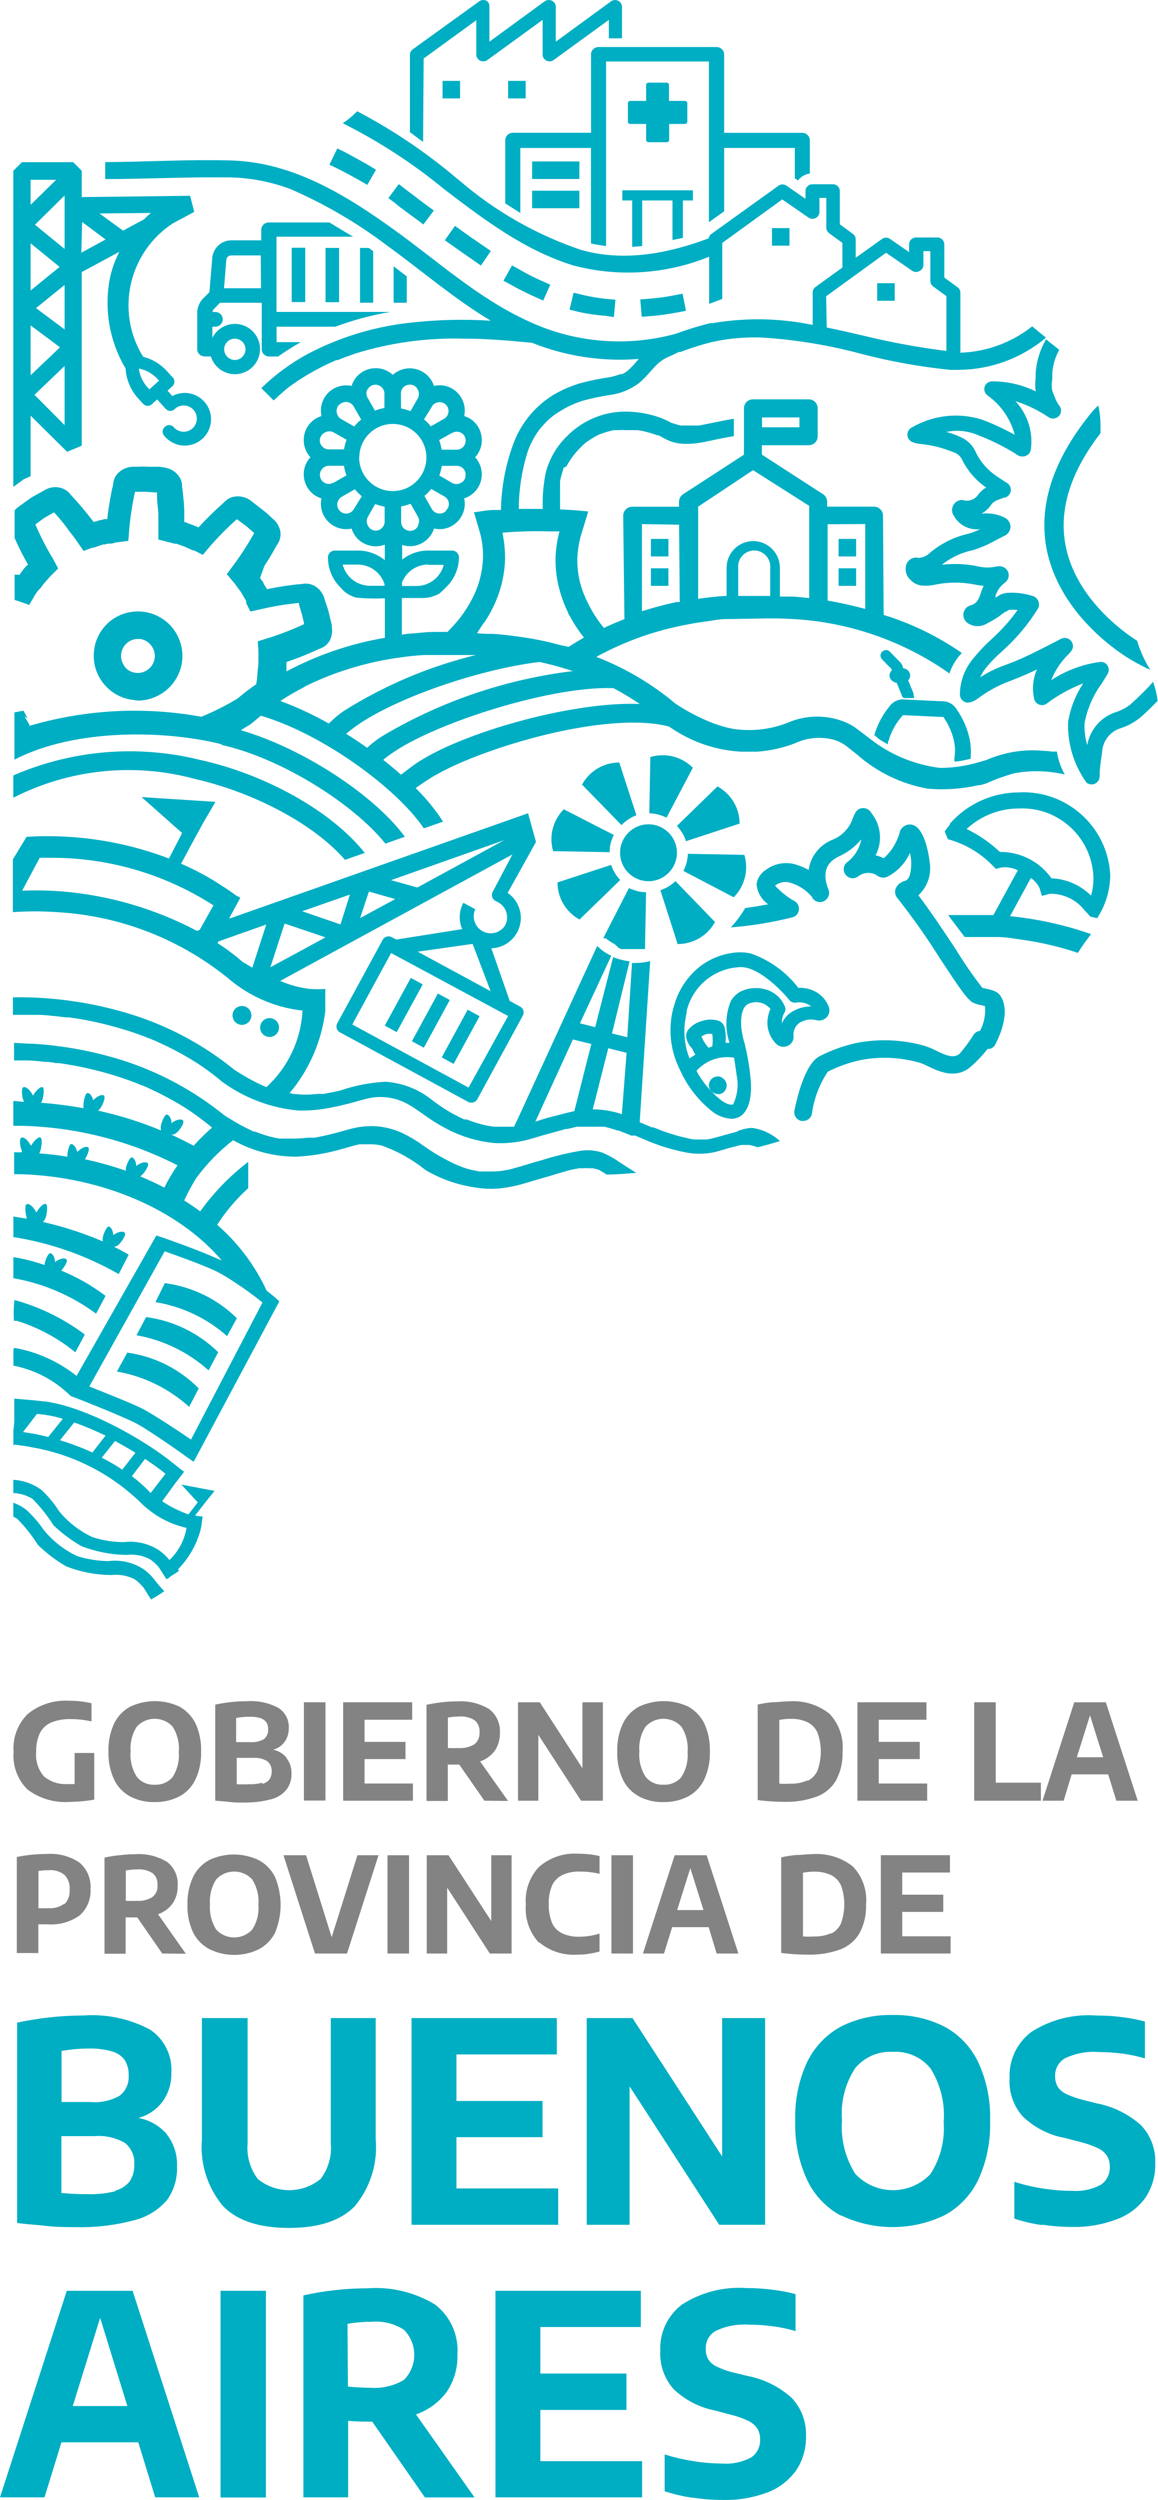 <?xml version="1.0" encoding="UTF-8"?>
<svg id="Capa_2" data-name="Capa 2" xmlns="http://www.w3.org/2000/svg" viewBox="0 0 143.39 309.38">
  <defs>
    <style>
      .cls-1 {
        fill: #00aec3;
      }

      .cls-2 {
        fill: #838383;
      }
    </style>
  </defs>
  <g id="Capa_1-2" data-name="Capa 1">
    <g>
      <g>
        <path class="cls-2" d="m11.67,216.92v5.79c-1,.17-2.02.27-3.03.28-1.87.14-3.73-.41-5.23-1.53-1.24-1.22-1.87-2.93-1.73-4.66-.13-1.75.51-3.47,1.76-4.7,1.45-1.17,3.29-1.75,5.15-1.63.92,0,1.84.1,2.74.31v2.25c-.82-.19-1.67-.29-2.51-.29-.84-.03-1.68.11-2.46.41-.61.26-1.12.73-1.42,1.32-.34.74-.49,1.55-.46,2.36-.1,1.09.25,2.17.96,3,.83.69,1.9,1.03,2.98.95h.82v-3.85h2.43Z"/>
        <path class="cls-2" d="m16.09,222.3c-.85-.47-1.54-1.19-1.96-2.07-.5-1.09-.74-2.28-.7-3.47-.04-1.2.2-2.39.7-3.47.43-.89,1.12-1.62,1.99-2.09,1.94-.91,4.18-.91,6.11,0,.86.48,1.55,1.21,1.99,2.09.49,1.09.72,2.28.68,3.47.04,1.19-.2,2.38-.7,3.46-.42.89-1.12,1.62-1.99,2.09-.94.48-1.99.72-3.05.7-1.06.03-2.11-.21-3.05-.7m5.28-2.43c.58-.91.84-1.99.75-3.06.1-1.1-.17-2.21-.77-3.15-1.13-1.22-3.04-1.3-4.26-.17-.06.06-.12.11-.17.17-.58.9-.85,1.98-.77,3.05-.1,1.11.17,2.22.77,3.16.54.67,1.36,1.03,2.22.98.85.05,1.68-.31,2.23-.96"/>
        <path class="cls-2" d="m35.49,217.59c.43.55.64,1.23.6,1.92.03.7-.19,1.38-.6,1.94-.49.6-1.16,1.02-1.91,1.21-1.14.3-2.31.43-3.49.41-.52,0-1.09,0-1.71-.08s-1.21-.1-1.73-.16v-11.88c.59-.13,1.22-.23,1.91-.31s1.35-.11,2.01-.11c1.37-.1,2.74.19,3.95.85.84.57,1.31,1.54,1.24,2.54,0,.58-.17,1.15-.51,1.63-.35.48-.86.83-1.43.98.63.12,1.21.46,1.63.95m-6.21-4.89v3h1.73c.6.05,1.19-.08,1.71-.37.36-.29.55-.73.52-1.19.02-.32-.06-.64-.23-.91-.19-.24-.45-.42-.75-.51-.44-.13-.9-.18-1.35-.16-.55,0-1.09.05-1.63.15m3.26,8.15c.34-.08.65-.27.86-.55.19-.28.29-.62.28-.96.04-.49-.17-.98-.55-1.29-.54-.32-1.17-.46-1.79-.41h-1.99v3.26c.5.03,1.01.03,1.52,0,.55.02,1.1-.04,1.63-.18"/>
        <rect class="cls-2" x="37.63" y="210.66" width="2.67" height="12.16"/>
        <polygon class="cls-2" points="45.14 220.71 51.13 220.71 51.13 222.84 42.49 222.84 42.49 210.66 51.04 210.66 51.04 212.82 45.14 212.82 45.14 215.56 50.21 215.56 50.21 217.69 45.14 217.69 45.14 220.71"/>
        <path class="cls-2" d="m59.98,222.84l-3.11-4.47h-1.42v4.5h-2.64v-11.9c.59-.13,1.21-.23,1.86-.31s1.3-.11,1.96-.11c1.38-.1,2.76.24,3.95.96.91.7,1.4,1.81,1.32,2.95.02.77-.19,1.54-.62,2.18-.46.62-1.1,1.09-1.83,1.34l3.46,4.89-2.92-.03Zm-4.53-6.52c.44.02.88.02,1.32,0,.69.05,1.38-.11,1.97-.46.45-.36.68-.93.64-1.5.04-.56-.18-1.1-.6-1.47-.56-.36-1.23-.52-1.89-.47-.48,0-.96.05-1.43.13v3.77Z"/>
        <polygon class="cls-2" points="72.12 210.66 74.65 210.66 74.65 222.84 71.95 222.84 66.66 214.69 66.66 222.84 64.14 222.84 64.14 210.66 66.84 210.66 72.12 218.82 72.12 210.66"/>
        <path class="cls-2" d="m79.12,222.3c-.87-.46-1.56-1.19-1.99-2.07-.5-1.09-.74-2.28-.7-3.47-.04-1.2.2-2.39.7-3.47.43-.89,1.12-1.62,1.99-2.09,1.94-.91,4.18-.91,6.11,0,.86.48,1.55,1.21,1.99,2.09.49,1.09.72,2.28.68,3.47.04,1.19-.2,2.38-.7,3.46-.42.89-1.12,1.62-1.99,2.09-.94.48-1.99.72-3.05.7-1.06.03-2.11-.21-3.05-.7m5.28-2.43c.58-.91.84-1.99.75-3.06.1-1.1-.17-2.21-.77-3.15-1.13-1.22-3.04-1.3-4.26-.17-.06.06-.12.11-.17.17-.59.9-.86,1.98-.77,3.05-.1,1.11.17,2.22.77,3.16.54.67,1.36,1.03,2.22.98.85.05,1.68-.31,2.23-.96"/>
        <path class="cls-2" d="m93.82,222.76v-11.82c.62-.14,1.24-.24,1.87-.29.68,0,1.35-.11,1.99-.11,1.81-.13,3.6.41,5.02,1.53,1.2,1.26,1.79,2.97,1.63,4.7.05,1.23-.22,2.45-.8,3.54-.54.93-1.39,1.65-2.4,2.02-1.29.47-2.67.69-4.04.65-1.09,0-2.18-.08-3.26-.21m6.16-2.38c.55-.27.99-.72,1.24-1.29.54-1.51.54-3.17,0-4.68-.26-.57-.7-1.03-1.26-1.3-.66-.3-1.38-.44-2.1-.41-.46,0-.92.05-1.37.13v7.89c.45.03.9.03,1.35,0,.73.03,1.46-.11,2.14-.41"/>
        <polygon class="cls-2" points="108.81 220.71 114.81 220.71 114.81 222.84 106.17 222.84 106.17 210.66 114.72 210.66 114.72 212.82 108.81 212.82 108.81 215.56 113.89 215.56 113.89 217.69 108.81 217.69 108.81 220.71"/>
        <polygon class="cls-2" points="120.63 222.84 120.63 210.66 123.3 210.66 123.3 220.61 128.89 220.61 128.89 222.84 120.63 222.84"/>
        <path class="cls-2" d="m138.23,222.84l-1.01-3.26h-4.52l-.99,3.26h-2.62l3.93-12.18h3.91l3.95,12.18h-2.64Zm-4.89-5.38h3.26l-1.63-5.18-1.63,5.18Z"/>
        <path class="cls-2" d="m2.09,229.8c1.21-.24,2.45-.37,3.68-.37,1.45-.11,2.89.27,4.09,1.08.94.81,1.44,2.02,1.35,3.26.08,1.23-.42,2.44-1.34,3.26-1.15.82-2.54,1.21-3.95,1.11h-1.17v3.55h-2.67v-11.88Zm5.89,5.85c.47-.48.7-1.14.64-1.81.06-.67-.17-1.34-.64-1.83-.56-.43-1.26-.64-1.96-.57-.42,0-.84.03-1.26.1v4.6c.4.02.8.02,1.21,0,.72.06,1.43-.14,2.01-.57"/>
        <path class="cls-2" d="m20.09,241.75l-3.1-4.47h-1.43v4.5h-2.62v-11.9c.61-.14,1.23-.24,1.86-.29.64-.08,1.29-.13,1.94-.13,1.39-.1,2.77.24,3.96.96.9.71,1.39,1.81,1.3,2.95.03.78-.19,1.54-.62,2.18-.45.62-1.08,1.09-1.81,1.34l3.44,4.89-2.92-.03Zm-4.53-6.52c.45.02.89.02,1.34,0,.68.06,1.37-.1,1.96-.46.46-.35.7-.91.64-1.48.05-.56-.17-1.12-.6-1.48-.56-.35-1.22-.52-1.87-.47-.49,0-.97.05-1.45.13v3.77Z"/>
        <path class="cls-2" d="m25.95,241.22c-.88-.46-1.59-1.18-2.04-2.07-.5-1.09-.74-2.28-.7-3.47-.03-1.17.21-2.34.7-3.41.43-.89,1.13-1.61,1.99-2.09,1.94-.91,4.18-.91,6.11,0,.88.46,1.59,1.19,2.04,2.09.93,2.22.93,4.71,0,6.93-.44.86-1.14,1.57-1.99,2.02-1.93.94-4.18.94-6.11,0m5.28-2.43c.59-.91.86-1.99.77-3.06.09-1.1-.18-2.21-.77-3.15-1.14-1.23-3.06-1.3-4.29-.17-.06.05-.11.11-.17.17-.58.9-.85,1.98-.77,3.05-.09,1.11.18,2.22.77,3.16,1.14,1.23,3.06,1.3,4.29.17.06-.05.11-.11.17-.17"/>
        <polygon class="cls-2" points="44.26 229.59 46.87 229.59 42.97 241.75 39 241.75 35.1 229.59 37.9 229.59 41.07 239.73 44.26 229.59"/>
        <rect class="cls-2" x="47.98" y="229.59" width="2.67" height="12.16"/>
        <polygon class="cls-2" points="60.83 229.59 63.35 229.59 63.35 241.75 60.65 241.75 55.37 233.6 55.37 241.75 52.84 241.75 52.84 229.59 55.54 229.59 60.83 237.73 60.83 229.59"/>
        <path class="cls-2" d="m66.74,240.42c-1.18-1.27-1.77-2.98-1.63-4.71-.14-1.72.45-3.42,1.63-4.68,1.35-1.17,3.11-1.76,4.89-1.63.88,0,1.75.09,2.61.29v2.2c-.78-.19-1.59-.28-2.4-.28-.75-.03-1.5.11-2.18.41-.56.27-1.02.72-1.29,1.29-.31.73-.45,1.52-.42,2.32-.03.81.12,1.62.42,2.36.25.56.7,1.01,1.26,1.27.67.3,1.39.44,2.12.41.85,0,1.69-.14,2.49-.39v2.22c-.43.12-.86.22-1.3.28-.47.08-.95.12-1.43.11-1.72.12-3.42-.42-4.74-1.52"/>
        <rect class="cls-2" x="75.71" y="229.59" width="2.67" height="12.16"/>
        <path class="cls-2" d="m88.74,241.75l-.99-3.26h-4.52l-1.01,3.26h-2.61l3.93-12.16h3.96l3.93,12.16h-2.69Zm-4.89-5.38h3.26l-1.63-5.18-1.63,5.18Z"/>
        <path class="cls-2" d="m96.73,241.67v-11.82c.62-.14,1.24-.24,1.87-.29.68,0,1.35-.11,1.99-.11,1.81-.13,3.6.41,5.02,1.53,1.2,1.26,1.79,2.97,1.63,4.7.05,1.23-.22,2.45-.8,3.54-.54.93-1.38,1.64-2.38,2.02-1.3.47-2.68.69-4.06.65-1.09,0-2.18-.07-3.26-.21m6.16-2.38c.55-.27.99-.72,1.24-1.29.54-1.51.54-3.17,0-4.68-.26-.57-.7-1.03-1.26-1.3-.66-.29-1.38-.43-2.1-.41-.45,0-.91.05-1.35.13v7.89c.45.03.89.03,1.34,0,.73.03,1.46-.11,2.14-.41"/>
        <polygon class="cls-2" points="111.72 239.62 117.71 239.62 117.71 241.75 109.07 241.75 109.07 229.58 117.63 229.58 117.63 231.73 111.72 231.73 111.72 234.47 116.8 234.47 116.8 236.6 111.72 236.6 111.72 239.62"/>
        <path class="cls-1" d="m20.66,264.14c.89,1.14,1.33,2.57,1.26,4.01.05,1.47-.38,2.91-1.24,4.11-1.06,1.23-2.47,2.1-4.04,2.49-2.39.64-4.85.93-7.32.86-1.09,0-2.28,0-3.6-.15s-2.53-.21-3.6-.36v-24.8c1.31-.28,2.64-.49,3.98-.64,1.4-.16,2.81-.24,4.22-.24,2.87-.21,5.74.4,8.28,1.76,1.77,1.19,2.76,3.24,2.62,5.36.03,1.26-.35,2.49-1.08,3.52-.74,1-1.8,1.72-3,2.04,1.37.25,2.61.96,3.52,2.02m-13.04-10.3v6.31h3.62c1.25.11,2.51-.17,3.6-.8.75-.6,1.16-1.53,1.09-2.49.03-.67-.14-1.33-.49-1.91-.4-.54-.98-.92-1.63-1.08-.93-.26-1.89-.37-2.85-.34-1.14,0-2.28.11-3.41.31m6.68,17.28c.73-.17,1.38-.58,1.84-1.17.39-.6.59-1.31.55-2.02.1-1.04-.33-2.05-1.14-2.71-1.14-.66-2.45-.96-3.77-.85h-4.11v7.03c1.08.11,2.17.16,3.26.15,1.18.04,2.36-.09,3.51-.39"/>
        <path class="cls-1" d="m27.62,273.02c-1.92-2.3-2.87-5.26-2.62-8.25v-15.03h5.66v15.52c-.14,1.57.31,3.13,1.26,4.39,2.26,1.85,5.51,1.85,7.78,0,.95-1.25,1.4-2.82,1.26-4.39v-15.52h5.56v14.97c.27,3.01-.66,5.99-2.59,8.31-1.73,1.79-4.45,2.69-8.15,2.69s-6.42-.9-8.15-2.69"/>
        <polygon class="cls-1" points="56.52 270.82 69.12 270.82 69.12 275.32 50.96 275.32 50.96 249.74 68.95 249.74 68.95 254.24 56.52 254.24 56.52 260 67.18 260 67.18 264.48 56.52 264.48 56.52 270.82"/>
        <polygon class="cls-1" points="89.42 249.74 94.74 249.74 94.74 275.32 89.06 275.32 77.96 258.19 77.96 275.32 72.65 275.32 72.65 249.74 78.32 249.74 89.42 266.86 89.42 249.74"/>
        <path class="cls-1" d="m104.13,274.2c-1.83-.99-3.3-2.55-4.19-4.43-1.05-2.29-1.55-4.79-1.47-7.3-.08-2.51.42-5,1.47-7.29.91-1.86,2.37-3.4,4.19-4.39,1.99-1,4.2-1.49,6.42-1.43,2.22-.05,4.42.44,6.41,1.45,1.82.98,3.28,2.52,4.17,4.39,1.05,2.28,1.55,4.77,1.47,7.27.08,2.51-.42,5-1.47,7.29-.9,1.87-2.36,3.4-4.19,4.39-4.05,1.94-8.76,1.94-12.81,0m11.09-5.12c1.23-1.91,1.8-4.16,1.63-6.42.19-2.33-.39-4.66-1.63-6.64-1.13-1.39-2.86-2.16-4.65-2.05-1.79-.11-3.53.64-4.68,2.02-1.24,1.9-1.81,4.16-1.63,6.42-.18,2.33.39,4.65,1.63,6.64,2.4,2.58,6.45,2.73,9.03.33.11-.1.22-.21.33-.33"/>
        <path class="cls-1" d="m129.02,275.36c-1.16-.17-2.31-.43-3.42-.8v-4.56c1.15.37,2.34.65,3.54.83,1.19.19,2.4.29,3.6.29,1.24.09,2.48-.17,3.57-.75.73-.49,1.15-1.34,1.11-2.22.02-.47-.1-.94-.34-1.35-.28-.42-.67-.75-1.12-.96-.72-.33-1.47-.59-2.23-.78l-1.92-.49c-1.94-.36-3.74-1.29-5.17-2.66-1.15-1.29-1.73-2.99-1.63-4.71-.11-2.24.9-4.39,2.69-5.74,2.37-1.52,5.16-2.24,7.97-2.04,1.09,0,2.18.06,3.26.2.96.11,1.91.3,2.84.55v4.56c-.9-.26-1.81-.46-2.74-.59-1-.13-2.01-.19-3.02-.2-1.42-.11-2.84.16-4.12.77-.78.44-1.26,1.28-1.24,2.18-.02.45.08.89.29,1.29.24.39.58.71.99.91.63.3,1.28.54,1.96.72l1.94.49c2.04.39,3.93,1.33,5.48,2.72,1.2,1.28,1.82,2.99,1.74,4.74.04,1.49-.39,2.96-1.22,4.21-.89,1.23-2.13,2.16-3.55,2.67-1.76.67-3.63.99-5.51.95-1.25,0-2.5-.1-3.73-.29"/>
        <path class="cls-1" d="m19.22,309.05l-2.1-6.81H7.61l-2.1,6.81H0l8.27-25.56h8.15l8.25,25.56h-5.45Zm-10.22-11.3h6.77l-3.37-10.91-3.39,10.91Z"/>
        <rect class="cls-1" x="27.31" y="283.49" width="5.62" height="25.58"/>
        <path class="cls-1" d="m52.61,309.05l-6.52-9.37h-.31c-.8,0-1.63,0-2.67-.1v9.47h-5.54v-24.99c1.29-.29,2.59-.51,3.9-.65,1.36-.16,2.72-.23,4.09-.23,2.91-.21,5.82.5,8.31,2.01,1.91,1.47,2.95,3.8,2.77,6.2.06,1.63-.41,3.24-1.32,4.6-.96,1.3-2.29,2.27-3.81,2.8l7.25,10.27h-6.15Zm-9.52-13.71c.92.1,1.85.14,2.77.15,1.45.1,2.89-.23,4.14-.96,1.72-1.71,1.73-4.48.03-6.2,0,0-.02-.02-.03-.03-1.17-.75-2.56-1.09-3.95-.98-1.01,0-2.02.08-3.02.26l.05,7.76Z"/>
        <polygon class="cls-1" points="66.91 304.57 79.51 304.57 79.51 309.05 61.35 309.05 61.35 283.49 79.35 283.49 79.35 287.97 66.91 287.97 66.91 293.73 77.57 293.73 77.57 298.23 66.91 298.23 66.91 304.57"/>
        <path class="cls-1" d="m85.72,309.1c-1.16-.17-2.31-.44-3.42-.8v-4.56c1.15.36,2.33.64,3.52.82,1.19.2,2.4.3,3.6.31,1.24.09,2.48-.17,3.59-.75.73-.5,1.15-1.35,1.11-2.23.02-.47-.1-.94-.34-1.35-.28-.41-.67-.74-1.12-.95-.71-.34-1.46-.6-2.23-.78l-1.92-.51c-1.92-.38-3.7-1.3-5.12-2.66-1.14-1.3-1.72-2.99-1.63-4.71-.11-2.24.9-4.39,2.69-5.74,2.36-1.52,5.15-2.23,7.96-2.04,1.09,0,2.18.07,3.26.21.96.11,1.9.29,2.84.54v4.58c-.89-.27-1.81-.47-2.74-.59-1-.14-2.01-.21-3.02-.21-1.42-.1-2.84.16-4.12.77-.79.44-1.26,1.28-1.24,2.18-.02.45.08.9.29,1.3.24.39.58.7.99.9.63.31,1.28.56,1.96.73l1.94.47c2.05.39,3.95,1.34,5.49,2.74,1.19,1.28,1.82,2.98,1.74,4.73.04,1.5-.39,2.97-1.22,4.22-.89,1.23-2.12,2.18-3.54,2.72-1.77.66-3.64.98-5.53.93-1.24,0-2.49-.09-3.72-.28"/>
      </g>
      <rect class="cls-1" x="36.12" y="30.66" width="1.68" height="6.72"/>
      <rect class="cls-1" x="40.31" y="30.68" width="1.68" height="6.72"/>
      <path class="cls-1" d="m40.78,27.53h-7.52c-.5,0-.91.41-.91.91v1.3h-3.7c-1.3,0-2.36,1.06-2.38,2.36l-.34,4.06-.86.86c-.43.49-.66,1.11-.65,1.76v4.43c0,.5.42.9.91.9h.78c.5,1.64,2.25,2.57,3.89,2.06,1.64-.5,2.57-2.25,2.06-3.89-.5-1.64-2.25-2.57-3.89-2.06-.81.25-1.49.82-1.87,1.58v-1.37h.37c.5,0,.91-.41.91-.91s-.41-.91-.91-.91h-.36c.01-.1.05-.2.1-.29l.83-.85h5.17v5.75c0,.5.42.9.91.9h1.11c.91-.64,1.85-1.23,2.82-1.78h-3v-1.91h7.27c2.21-.82,4.49-1.43,6.81-1.83h-14.09v-9.31h9.49c-1.01-.57-1.99-1.19-2.97-1.78Zm-11.72,14.38c.73,0,1.33.57,1.34,1.3,0,.73-.57,1.33-1.3,1.34-.73,0-1.33-.57-1.34-1.3,0,0,0-.01,0-.02,0-.71.56-1.3,1.27-1.32h.03Zm3.26-6.24h-4.58l.28-3.46h0c0-.32.25-.59.57-.6h3.7l.03,4.06Z"/>
      <path class="cls-1" d="m45.67,30.68h-1.09v6.78h1.63v-6.37l-.54-.41Z"/>
      <path class="cls-1" d="m48.74,32.96v4.5h1.63v-3.26l-1.63-1.24Z"/>
      <path class="cls-1" d="m3.79,58.96v-7.52l4.52,4.47,1.81-.75v-21.49l4.66-2.51c-.53,1.03-.93,2.13-1.17,3.26-.75,3.84-.06,7.82,1.94,11.18h0c.08,1.36.62,2.66,1.53,3.67l.64.7c.28.32.77.34,1.08.06.02-.02.04-.04.06-.06l.6-.54,1.06,1.17c.27.31.75.34,1.06.07.02-.02.05-.04.07-.07.67-.6,1.7-.55,2.3.11s.55,1.7-.11,2.3c-.67.6-1.7.55-2.3-.11-.01-.01-.02-.02-.03-.04-.27-.31-.75-.34-1.06-.07-.02.02-.05.04-.07.07-.31.29-.33.77-.04,1.08.01.01.03.03.04.04,1.16,1.38,3.21,1.56,4.59.4s1.56-3.21.4-4.59c-.99-1.18-2.67-1.51-4.03-.78l-.6-.67.6-.54c.32-.28.34-.77.06-1.08-.02-.02-.04-.04-.06-.06l-.64-.7c-.79-.89-1.83-1.52-2.98-1.81h0c-3.45-5.58-1.82-12.9,3.67-16.5l2.66-1.43-.51-1.99-13.42.16v-3.26l-1.06-1.06H2.73l-1.08,1.06v39.13l1.29-.95.85-.37Zm15.8-11.97l.11.11-1.21,1.09-.11-.13c-.65-.67-1.07-1.53-1.19-2.46.93.19,1.77.68,2.4,1.39Zm-.91-20.64c-.31.26-.59.52-.86.8l-2.58,1.39-2.92-2.12,6.36-.07Zm-8.51,1.12l2.9,2.17-3,1.63.1-3.8Zm-2.17,25.14l-3.73-3.75,3.73-3.57v7.32Zm0-11.84l-3.54-2.64,3.54-2.87v5.51Zm0-15.39v5.43l-3.67-3,3.67-3.62v1.19Zm-4.21-3.13h3.16l-3.16,3.1v-3.1Zm0,7.86l3.59,2.92-3.59,2.92v-5.84Zm0,10.16l3.64,2.71-3.64,3.46v-6.16Z"/>
      <path class="cls-1" d="m17.06,86.7c2.76-.01,5.1-2.06,5.48-4.79h0c.19-1.45-.2-2.92-1.09-4.09-1.86-2.42-5.33-2.87-7.75-1,0,0,0,0,0,0-2.39,1.89-2.79,5.35-.91,7.74.88,1.11,2.16,1.85,3.57,2.04l.72.1Zm-1.63-4.24c-.71-.92-.54-2.24.37-2.95.36-.28.8-.43,1.26-.44h.28c.55.08,1.05.37,1.39.82.71.91.55,2.22-.36,2.93,0,0-.02.01-.03.02-.46.36-1.05.51-1.63.41h0c-.52-.08-.99-.36-1.3-.78h.03Z"/>
      <path class="cls-1" d="m142.82,84.33l-.46.52c-.46.52-1.5,1.52-2.05,2.02l-.28.26c-.58.47-1.24.81-1.96,1.03-1.8.62-3.11,2.17-3.44,4.04-.27-.88-.38-1.8-.33-2.72.33-1.77,1.06-3.44,2.12-4.89.24-.39.49-.78.72-1.17.2-.32.2-.74,0-1.06-.2-.32-.57-.49-.95-.44-2.15.29-4.21,1.06-6.02,2.25.47-1.19,1.18-2.26,2.09-3.16.13-.13.26-.28.37-.42.31-.37.31-.9,0-1.27-.3-.38-.83-.48-1.26-.26-1.39.73-2.71,1.4-4.06,2.05-1.35.65-2.32.99-3.44,1.42-.87.34-1.71.77-2.49,1.29.19-.43.43-.83.72-1.19.58-.71,1.21-1.36,1.91-1.96.33-.31.67-.62,1.01-.96,1.36-1.34,2.55-2.84,3.55-4.47.12-.28.12-.59,0-.86-.11-.28-.33-.5-.62-.6-1.05-.35-2.16-.49-3.26-.41-.49.05-.95.24-1.32.55h-.1v-.2c.21-.66.63-1.23,1.19-1.63l.18-.18c.28-.32.34-.77.18-1.16-.18-.39-.55-.65-.98-.67-.12-.02-.24-.02-.36,0-.79.2-1.62.2-2.41,0-1.65-.34-3.35-.38-5.02-.11l.36.1c1.17-1,2.57-1.68,4.08-1.99,1.01-.32,1.98-.75,2.9-1.27l.91-.47c.48-.18.81-.63.83-1.14-.01-.53-.34-1-.83-1.19-.86-.41-1.82-.56-2.77-.44.49-.27.9-.66,1.21-1.12.29-.42.85-.62,1.63-.88h.11c.37-.13.63-.45.68-.83.05-.38-.12-.75-.44-.96l-.46-.29c-.29-.2-.57-.36-.83-.55-1.11-.73-2.01-1.75-2.59-2.95-.35-.83-1-1.5-1.83-1.87-.58-.28-1.2-.51-1.83-.67,1.27-.26,2.58-.14,3.78.34,1.66.63,3.26,1.42,4.78,2.35h0c.3.28.71.4,1.11.33.42-.09.74-.42.8-.85.29-2.18-.41-4.38-1.92-5.98,1.46.46,2.84,1.13,4.11,1.99.46.3,1.07.18,1.38-.27.22-.33.22-.76,0-1.09-.28-.36-.49-.76-.64-1.19l-.28-.72c-.09-.47-.09-.95,0-1.42v-.78c.08-1.01.37-1.99.86-2.87l-1.63-1.3c-.74,1.27-1.18,2.69-1.29,4.16v.65c-.07.54-.07,1.09,0,1.63-1.68-.82-3.52-1.24-5.38-1.24-.42,0-.79.26-.93.65-.12.39,0,.82.33,1.08,1.67,1.18,2.87,2.91,3.39,4.89-1.28-.72-2.62-1.34-3.99-1.86-2.9-.94-6.07-.6-8.71.93-.36.16-.59.52-.59.91,0,.4.24.76.6.91.29.12.6.19.91.23,1.46.13,2.9.49,4.26,1.06.41.13.75.42.95.8.69,1.42,1.73,2.64,3.03,3.54-.41.24-.77.57-1.04.96-.37.51-1.01.76-1.63.64-.5-.16-1.04.04-1.32.47-.31.43-.31,1.02,0,1.45h0c.65,1.16,1.94,1.8,3.26,1.63-.48.24-.97.43-1.48.57-1.81.41-3.49,1.26-4.89,2.48-.35.31-.8.49-1.27.51h0c-.63-.16-1.28.18-1.5.8-.24.68-.04,1.43.49,1.91.38.42.92.68,1.48.72.55.04,1.1,0,1.63-.13,1.61-.32,3.28-.32,4.89,0,.35.08.71.13,1.08.15-.15.29-.27.6-.37.91-.26.9-.6,1.32-1.21,1.5-.48.11-.84.5-.93.98-.08.5.15,1,.59,1.27.71.45,1.62.45,2.33,0,.66-.33,1.29-.71,1.87-1.16l.42-.31h.11l.28-.2c.37-.03.74-.03,1.11,0-.74,1.04-1.57,2.01-2.48,2.9l-.95.91c-.76.68-1.45,1.43-2.09,2.23-1.05,1.25-1.62,2.82-1.63,4.45.01.29.15.56.37.75.22.19.51.27.8.21.35-.07.68-.21.96-.42l.18-.13c1.01-.75,2.1-1.37,3.26-1.86,1.16-.44,2.41-.93,3.6-1.5l.37-.18c-.49,1.12-.61,2.37-.36,3.57.05.34.28.64.6.77.32.13.68.1.96-.1,1.38-1.05,2.91-1.89,4.53-2.51-.96,1.45-1.6,3.08-1.87,4.79-.09,2.68.71,5.31,2.27,7.48.42.35,1.05.3,1.4-.13.14-.16.22-.36.23-.58,0-1.03.16-2.02.31-3.02.05-1.37.95-2.56,2.25-2.98.96-.3,1.85-.8,2.61-1.45l.26-.23c.37-.36.82-.75,1.21-1.17l.54-.54c-.09-.81-.28-1.61-.57-2.38Z"/>
      <rect class="cls-1" x="54.8" y="10.01" width="2.17" height="2.17"/>
      <rect class="cls-1" x="62.92" y="10.01" width="2.17" height="2.17"/>
      <path class="cls-1" d="m52.46,7.24l6.52-4.74v4.26c0,.27.14.53.36.68h0c.3.21.7.21.99,0l.34-.24h0l6.52-4.74h0v4.3c0,.27.14.52.36.68h0c.3.21.7.21.99,0l.33-.24h0l6.52-4.74v2.28h1.63V.84c0-.27-.14-.52-.36-.68h0c-.3-.21-.7-.21-.99,0l-.33.24h0l-6.52,4.76V.84c0-.27-.14-.53-.36-.68h0c-.3-.21-.71-.21-1.01,0l-.33.24h0l-6.52,4.76V.84c.02-.26-.07-.51-.26-.68h0c-.3-.21-.7-.21-.99,0l-8.25,5.95c-.21.16-.34.42-.34.68v9.57l1.63,1.21.07-10.34Z"/>
      <path class="cls-1" d="m44.53,22.33l.95.55,1.08-1.87-.88-.54c-.98-.57-1.97-1.09-2.95-1.63l-.96-.47-.98,2.01.98.47c.91.46,1.84.96,2.77,1.48Z"/>
      <path class="cls-1" d="m83.86,38.67l1.08-.21-.42-2.12-1.06.21c-1.02.2-2.06.34-3.1.42l-1.08.08.18,2.15,1.08-.08c1.12-.09,2.23-.24,3.33-.46Z"/>
      <path class="cls-1" d="m59.56,32.85l1.22-1.79-2.53-1.74-1.03-.73-.88-.64-1.26,1.78.88.62,1.06.75,2.53,1.76Z"/>
      <path class="cls-1" d="m50.09,26.05l1.48,1.09.86.64,1.29-1.73-.88-.64c-.64-.46-1.11-.82-1.43-1.08l-1.17-.88-.86-.67-1.29,1.74.88.65c.39.36.78.64,1.12.86Z"/>
      <path class="cls-1" d="m76.01,39.24l.2-2.15-1.09-.1c-1.02-.1-2.03-.27-3.03-.51l-1.06-.26-.51,2.1,1.06.26c1.13.26,2.28.42,3.44.51l.99.15Z"/>
      <path class="cls-1" d="m67.26,37.2l.88-1.97-.99-.44c-.96-.42-1.9-.89-2.8-1.42l-.95-.52-1.06,1.89.95.52c.96.54,1.97,1.04,3,1.5l.98.44Z"/>
      <path class="cls-1" d="m129.57,67.8c1.63,8.67,9.96,13.56,10.55,13.89.75.45,1.52.85,2.32,1.21-.71-1.12-1.26-2.33-1.63-3.6-1.73-1.09-7.7-5.35-8.89-11.93-.8-4.39.67-9,4.35-13.76v-1.03c0-.81-.09-1.61-.28-2.4l-.65.65h0c-4.81,5.79-6.77,11.48-5.77,16.97Z"/>
      <path class="cls-1" d="m122.07,122.35l-.44-.11c-1.17-1.52-2.26-3.09-3.26-4.73-1.53-2.32-3.26-4.89-4.65-6.72,1.14-1.05,1.66-2.61,1.39-4.14,0,0-.44-4.39-2.3-4.61-.62-.07-1.21.31-1.39.91h0c-.33,1.26-1.02,2.39-1.99,3.26-.32-.17-.66-.29-1.01-.36.89-1.69.68-3.75-.52-5.23h0c-.2-.39-.6-.63-1.04-.62-.41,0-.78.24-.96.6-.12.22-.23.46-.31.7-.43,1.23-1.38,2.21-2.61,2.66-1.53.65-2.62,2.05-2.85,3.7-.61-.34-1.27-.6-1.96-.77-1.19-.23-2.41.05-3.37.78-.61.39-1.03,1.04-1.12,1.76.09,1,.62,1.91,1.45,2.48-.98.18-1.92.34-2.85.46-.51.86-1.11,1.67-1.79,2.4,2.56-.2,5.1-.62,7.6-1.24.44-.1.77-.46.83-.91.07-.45-.15-.89-.54-1.11-.9-.5-1.71-1.15-2.41-1.91.48-.38,1.1-.53,1.7-.41,1.11.28,2.11.9,2.85,1.78h0c.24.56.9.82,1.46.57.02-.01.05-.02.07-.04.54-.28.77-.93.51-1.48-1.11-2.85.72-3.73,1.3-4.03,1.08-.48,2.04-1.21,2.79-2.12-.21,1.12-.83,2.13-1.74,2.82-.49.37-.58,1.07-.2,1.56s1.07.58,1.56.2h0c.65-.51,1.55-.57,2.27-.15.37.32.89.4,1.34.2,1.24-.64,2.22-1.68,2.8-2.95.21.87.21,1.78,0,2.66-.16.6-.47.77-.72.83-.5.14-.89.51-1.08.99-.11.39-.02.8.24,1.11,1.89,2.39,3.65,4.88,5.27,7.47,2.45,3.72,3.36,5.05,4.06,5.45.33.16.68.27,1.04.33l.47.1c.11,1.07-.11,2.15-.62,3.1h-.13c-.25.06-.46.21-.62.41-.52.84-1.11,1.64-1.76,2.4-.7.6-1.63.26-2.93-.39-.49-.25-1-.46-1.53-.62-2.69-.74-5.52-.86-8.27-.33-1.59.34-3.13.89-4.58,1.63-1.81.9-2.8,5.02-3.15,6.73-.12.6.27,1.18.86,1.3h.23c.53,0,.98-.38,1.08-.9.25-1.86.92-3.64,1.97-5.2,1.28-.65,2.64-1.13,4.04-1.43,2.41-.47,4.9-.36,7.27.31.39.12.77.28,1.12.47,1.37.65,3.46,1.63,5.31,0,.75-.66,1.43-1.39,2.05-2.17h.24c.3-.06.56-.26.7-.54.21-.39,2.05-3.86.65-6.02-.41-.59-1.04-.72-1.83-.9Z"/>
      <path class="cls-1" d="m126.29,98.06c-3.31-.03-6.47,1.38-8.66,3.86h0v.11c-.23.28-.46.57-.65.86l.39.96c2.11.57,4.02,1.7,5.54,3.26l.41.42.57-.16c.73-.12,1.48,0,2.14.33l-3.02,5.54h-5.61l2.05,2.72h4.08c.99,0,1.99.18,2.98.33,2.37.32,4.7.87,6.96,1.63.52-.85,1.11-1.63,1.63-2.32-3.24-1.14-6.61-1.88-10.03-2.22l2.58-4.73c.46.32.83.76,1.08,1.26l.28.96.95-.26c1.66-.05,3.25.68,4.29,1.99h0c.26.26.51.54.75.83l.85.2c1.04-1.58,1.6-3.42,1.63-5.31-.28-5.91-5.27-10.49-11.18-10.27Zm8.8,12.77c-1.3-1.3-3.05-2.06-4.89-2.14-1.47-2.07-3.85-3.29-6.39-3.26-1.22-1.15-2.61-2.11-4.12-2.84,1.77-1.64,4.1-2.55,6.52-2.54,4.85-.2,8.95,3.55,9.18,8.4.03.8-.07,1.61-.29,2.38Z"/>
      <path class="cls-1" d="m99.18,126.48c.59-.32,1.28-.4,1.92-.23.49.13,1-.04,1.32-.42.3-.37.37-.87.18-1.3-.27-.66-.73-1.23-1.32-1.63-.72-.47-1.57-.7-2.43-.65-1.5-1.97-3.56-3.45-5.9-4.26-.54-.12-1.08-.16-1.63-.13-1.79.11-3.51.79-4.89,1.94-1.42,1.21-2.45,2.82-2.95,4.61h0c-.22.68-.35,1.38-.41,2.09-.18,1.89.15,3.8.95,5.53l.44.93c.87,1.73,2.1,3.26,3.6,4.48.7.6,1.58.95,2.49,1.01.28,0,.55-.05.82-.15,1.3-.54,1.87-2.45,1.53-5.25h0c-.14-1.26-.35-2.5-.65-3.73-.2-.66-.35-1.33-.44-2.01,0,0-.36-2.69.98-3.13.93-.37,1.98-.09,2.61.68-.14.32-.25.66-.31,1.01-.23,1.18.14,2.4.98,3.26.35.39.91.52,1.4.33.5-.19.82-.67.8-1.21-.1-.73.26-1.44.91-1.78Zm-8.41,10.19c-.26.1-.86,0-1.63-.64-1.19-.96-2.18-2.16-2.9-3.51,1.17-1.3,2.92-1.92,4.65-1.63.15.8.29,1.97.33,2.23h0c.25,1.2.09,2.44-.44,3.54Zm-3.91-8.4c.19-.14.41-.25.64-.31.23-.04.47-.04.7,0,.07.51.07,1.02,0,1.53l-.46.18c-.37-.42-.67-.89-.88-1.4Zm9.96-1.63c-.03-.47.08-.94.33-1.35.14-.25.14-.56,0-.82-.36-.83-1.03-1.49-1.86-1.86-.96-.4-2.04-.45-3.03-.13-.76.22-1.4.74-1.78,1.43-.66,1.64-.71,3.46-.15,5.14h-.49c.06-.62.03-1.24-.1-1.84-.08-.4-.36-.73-.73-.88-.66-.21-1.37-.21-2.04,0-.67.17-1.28.55-1.73,1.08-.64.78,0,1.83.31,2.17s.18.31.31.51l.24.42-.72.47c-.54-1.37-.74-2.84-.59-4.3h0c.06-.47.14-.94.24-1.4v-.18h0c.72-2.99,3.29-5.18,6.36-5.4,2.28-.33,5.35,2.82,6.33,4.04.19.24.49.37.8.34.68-.13,1.38.04,1.92.46h0c-.71,0-1.41.17-2.04.49-.72.33-1.29.91-1.6,1.65v-.03Z"/>
      <path class="cls-1" d="m89.43,133.36c-.25-.15-.55-.19-.83-.11-.28.07-.53.25-.67.51-.3.51-.14,1.17.38,1.47,0,0,.01,0,.02,0,.17.1.36.16.55.16.09.02.19.02.28,0,.28-.07.53-.25.67-.51.3-.51.14-1.17-.38-1.47,0,0-.01,0-.02,0v-.05Z"/>
      <rect class="cls-1" x="65.89" y="19.98" width="5.85" height="2.17"/>
      <rect class="cls-1" x="65.89" y="23.6" width="5.85" height="2.17"/>
      <path class="cls-1" d="m82.57,10.23h-2.27c-.16,0-.29.13-.29.29h0v1.97h-1.97c-.16,0-.29.13-.29.29h0v2.27c0,.16.13.29.29.29h1.97v1.97c0,.16.13.29.29.29h2.27c.16,0,.29-.13.29-.29h0v-1.97h1.94c.16,0,.3-.13.31-.29v-2.27c0-.16-.14-.29-.31-.29h-1.96v-1.97c0-.16-.12-.28-.28-.29Z"/>
      <path class="cls-1" d="m84.56,29.44v-4.63h1.24v-1.26h-8.74v1.26h1.22v5.74l1.24-.1v-5.64h3.75v4.89l1.29-.26Z"/>
      <path class="cls-1" d="m73.19,6.75v9.68h-9.68c-.52,0-.95.42-.95.95h0v7.79l1.87,1.19v-8.05h8.75v11.82c.62.14,1.24.24,1.87.31V7.61h12.73v19.89l1.89-1.35v-7.84h8.75v3.75l.39.28c.35-.48.88-.79,1.47-.86v-4.09c0-.52-.41-.94-.93-.95h-9.68V6.75c0-.52-.43-.93-.95-.93h-14.67c-.49.03-.87.44-.88.93Z"/>
      <path class="cls-1" d="m80.53,93.69l-.13,6.96c.37,0,.74.05,1.09.15.36.09.71.22,1.04.39l3.26-6.18c-1.38-1.38-3.4-1.89-5.27-1.32Z"/>
      <path class="cls-1" d="m78.8,100.88l-2.12-6.52c-1.92,0-3.69,1.05-4.61,2.74l4.89,5.01c.51-.54,1.14-.96,1.84-1.22Z"/>
      <path class="cls-1" d="m68.5,105.33l6.99.13c0-.38.04-.77.13-1.14.1-.34.23-.68.39-.99l-6.2-3.18c-1.35,1.36-1.86,3.34-1.32,5.18Z"/>
      <path class="cls-1" d="m71.76,113.79l5.04-4.89c-.51-.53-.9-1.17-1.12-1.87l-6.65,2.17c0,1.92,1.05,3.68,2.74,4.6Z"/>
      <path class="cls-1" d="m74.91,116.12h.1l.13.1h0l.15.11h0l.16.11h0l.2.13h0c.06.05.14.1.21.13h0l.24.13h0l.55.51h0l.29.11h2.93v-.18l.13-6.85h0c-.37,0-.75-.05-1.11-.15-.35-.1-.69-.22-1.01-.37l-2.67,5.2-.52,1.03h0l.21-.02Z"/>
      <path class="cls-1" d="m88.53,114.09l-4.89-5.05c-.53.51-1.17.9-1.87,1.12l2.14,6.67c1.93,0,3.71-1.04,4.63-2.74Z"/>
      <path class="cls-1" d="m92.17,105.79l-6.99-.13c-.02.36-.07.71-.15,1.06-.1.37-.24.72-.41,1.06l6.23,3.26c1.37-1.37,1.88-3.39,1.32-5.25Z"/>
      <path class="cls-1" d="m91.58,101.92c0-1.92-1.05-3.68-2.74-4.6l-5.02,4.89c.51.54.9,1.18,1.12,1.89l6.64-2.18Z"/>
      <circle class="cls-1" cx="80.3" cy="105.53" r="3.52"/>
      <rect class="cls-1" x="80.6" y="66.69" width="2.17" height="2.17"/>
      <rect class="cls-1" x="80.6" y="70.33" width="2.17" height="2.17"/>
      <rect class="cls-1" x="103.84" y="66.69" width="2.17" height="2.17"/>
      <rect class="cls-1" x="103.84" y="70.33" width="2.17" height="2.17"/>
      <rect class="cls-1" x="108.62" y="35.05" width="2.17" height="2.17"/>
      <rect class="cls-1" x="95.59" y="28.23" width="2.17" height="2.17"/>
      <path class="cls-1" d="m24.15,96.4c7.16,1.63,14.67,5.51,18.57,10.01l2.45-.86c-4.14-5.22-12.42-9.78-20.48-11.53-7.68-1.89-15.78-1.21-23.04,1.94v2.76c6.95-3.55,14.97-4.37,22.5-2.32Z"/>
      <path class="cls-1" d="m27.37,92.17h0c7.47,1.63,16.47,7.37,20.35,12.23l2.41-.85h0c-3.7-5.05-12.42-10.87-20.31-13.19.44-.28,1.24-.73,1.39-.88l1.09-.91c7.58,2.22,16.82,8.95,20.18,13.94h0l2.38-.83-.42-.64c-.88-1.26-1.88-2.44-2.97-3.52.59-.41,2.1-1.45,2.53-1.63,5.77-3.34,21.1-7.99,28.84-5.98l.39.26c2.53,1.7,5.47,2.68,8.51,2.85h2.02c1.6-.11,3.18-.46,4.68-1.04l.37-.16c1.41-.56,2.95-.66,4.42-.28.71.21,1.36.57,1.91,1.06l.21.16.78.62c2.47,2.18,5.49,3.64,8.74,4.22,2.09.18,4.2.04,6.24-.42.34,0,.7-.15,1.04-.24,1.1-.5,2.24-.91,3.41-1.24,2.09-.39,4.23-.34,6.29.15-.5-.88-.83-1.84-.98-2.84-1.48,0,0,0-1.73-.1-2.39-.21-4.8.18-6.99,1.14l-1.14.33c-1.42.4-2.88.62-4.35.65h-.29c-2.72-.35-5.33-1.32-7.61-2.85l-.52-.37c-.8-.59-1.63-1.26-2.4-1.81-.44-.3-.92-.55-1.42-.73-2.21-.83-4.66-.78-6.83.15-1.79.71-3.71,1.02-5.62.9-3.85-.13-8.35-3.26-8.35-3.26-2.92-2.45-6.23-4.4-9.78-5.77h0c3.56-1.95,7.41-3.31,11.41-4.03.73-.15,1.47-.26,2.22-.36s1.58-.29,2.45-.29,5.02-.08,5.02-.08c1.09,0,2.2,0,3.26.08,6.96.38,13.67,2.72,19.37,6.73.31-.95.84-1.81,1.53-2.53-2.96-2.06-6.23-3.65-9.68-4.71l-.08-12.29c0-.29-.11-.58-.33-.78-.21-.22-.5-.34-.8-.33h-5.79v-.62c0-.38-.2-.73-.52-.93l-7.56-4.89v-1.16h5.79c.61,0,1.12-.48,1.12-1.09,0-.01,0-.02,0-.03v-3.44c0-.61-.48-1.12-1.09-1.12,0,0-.01,0-.02,0h-6.91c-.3,0-.59.12-.8.33-.2.22-.31.5-.31.8v5.72l-7.53,4.89c-.31.2-.51.55-.51.93v.62h-5.8c-.61,0-1.11.5-1.11,1.11,0,0,0,.01,0,.02l.15,12.78-.37.15c-.59.23-1.16.47-1.73.73l-.44.21c-.82-1-1.52-2.09-2.07-3.26-.4-.81-.71-1.66-.93-2.54-.21-.91-.31-1.85-.29-2.79.03-.96.18-1.91.44-2.84l.91-2.98c-1.14-.13-2.32-.21-3.49-.26v-3.47c.06-.36.15-.71.26-1.06.03-.15.08-.3.15-.44,0-.05,0-.11,0-.16l.39-.2c.16-.33.37-.64.57-.95l.2-.26.11-.16.36-.44c.23-.26.49-.52.75-.77l.34-.31.15-.11.15-.1c.26-.19.52-.36.8-.52l.37-.2.23-.11.21-.08c.53-.2,1.08-.36,1.63-.47.12,0,.24,0,.36,0h.29c.28-.02.55-.02.83,0h1.45c.66.1,1.32.26,1.96.47l.44.16c.06,0,.12,0,.18,0h-.13.11c.19.08.38.18.55.29.36.21.74.38,1.12.52,2.14.68,4.42-.11,6.52-.49l1.17-.21v-2.15l-.91.16-2.59.52-.78.16h-2.27l-.36-.08-.31-.1h0l-.47-.13c-.48-.26-.97-.49-1.48-.68-1.27-.45-2.6-.69-3.95-.73-2.78-.08-5.46.98-7.43,2.93-1.33,1.25-2.28,2.85-2.74,4.61-.3,1.48-.43,2.99-.37,4.5h-2.98c.02-2.31.36-4.61,1.03-6.83.17-.57.4-1.11.68-1.63.13-.26.29-.54.46-.8l.23-.33.13-.2.1-.11c.35-.43.73-.83,1.14-1.21l.33-.28.16-.13s-.13.1,0,0,.46-.33.7-.47c.48-.31.98-.59,1.5-.83l.34-.15.23-.1.86-.31c1.12-.31,2.27-.55,3.42-.72,1.29-.17,2.51-.67,3.55-1.45.93-.73,1.63-1.76,2.48-2.53l.64-.46c.32-.17.64-.33.98-.46l.86-.42h.23l.51-.2c1.08-.39,2.18-.73,3.29-1.01l.36-.08c1.99-.42,4.03-.58,6.06-.49,4.12.27,8.2.95,12.18,2.02,3.61.94,7.28,1.6,10.99,1.97h1.06c3.95-.03,7.77-1.44,10.79-3.98l-1.71-1.4c-2.54,2.01-5.65,3.15-8.89,3.26v-7.43c0-.27-.13-.53-.36-.68l-1.63-1.19v-4.11c0-.47-.38-.85-.85-.85,0,0-.01,0-.02,0h-2.64c-.47,0-.85.38-.85.85v.96l-2.36-1.63c-.29-.22-.7-.22-.99,0l-3.26,2.33v-2.27c0-.27-.13-.52-.34-.68l-1.63-1.19v-4.11c0-.47-.38-.85-.85-.85h-2.54c-.47,0-.85.36-.86.83,0,0,0,.01,0,.02v.96l-2.35-1.63c-.3-.21-.7-.21-.99,0l-8.31,5.97c-.19.13-.31.33-.34.55-6.06,2.27-11.23,2.72-15.78,1.43-5.54-1.86-10.67-4.79-15.1-8.61l-.2-.15c-3.82-3.25-7.99-6.07-12.44-8.4-.54.56-1.14,1.06-1.79,1.48h0c4.47,2.24,8.68,4.97,12.54,8.15,4.89,3.72,9.93,7.58,16.04,9.46,5.57,1.46,11.46,1.08,16.79-1.09v5.84l1.63-.62v-6.93l7.42-5.38,3.26,2.25c.39.27.93.17,1.2-.22.09-.14.15-.3.15-.46v-1.76h.85v3.68c0,.28.14.54.36.7l1.63,1.19v3.05l-3.34,2.41c-.22.16-.35.41-.34.68v4.01c-4.1-.85-8.32-.92-12.44-.21-.1-.02-.2-.02-.29,0-1.43.36-2.83.79-4.21,1.3-6.14,1.69-12.69,1.11-18.44-1.63-6.06-2.79-11.09-7.39-16.47-11.25-6-4.32-12.55-8.33-20.12-8.56-5.2-.16-10.43.18-15.63.2v2.1c4.89,0,9.78-.26,14.57-.21,2.83-.05,5.64.44,8.3,1.42,4.27,1.85,8.31,4.2,12.02,7.01,4.26,3.08,8.31,6.6,12.85,9.31-3.3-.21-6.62-.13-9.91.24-4.45.47-8.77,1.78-12.73,3.86-2.11,1.14-4.05,2.56-5.77,4.24l1.53,1.53c.36-.34.72-.68,1.09-.99s.36-.33.55-.47l.29-.24h0l.16-.11c.82-.59,1.67-1.14,2.54-1.63.9-.52,1.82-.98,2.77-1.4l.33-.15h.18l.78-.31,1.42-.51c4.36-1.35,8.91-1.97,13.47-1.84,2.74,0,5.48.23,8.15.49h.2c4.21,1.69,8.75,2.38,13.27,2.02-.26.31-.52.62-.8.91s-.42.42-.65.62h0l-.16.11-.42.24h-.24l-.42.15c-.3.09-.6.17-.91.23-1.2.17-2.38.41-3.55.72-1.19.34-2.32.83-3.39,1.45-2.22,1.36-3.93,3.4-4.89,5.82-1.03,2.7-1.58,5.56-1.63,8.44h-.83c-.85,0-1.63.18-2.51.29,0,0,.85,2.85.86,2.98.19.86.28,1.74.26,2.62-.06,1.79-.52,3.54-1.35,5.12-.5.96-1.1,1.87-1.79,2.71-.39.46-.8.91-1.26,1.37h-1.12c-.65,0-1.3,0-1.96.08l-1.22.11c-.46,0-.91.08-1.35.15v-4.53h2.53c.75,0,1.48-.2,2.14-.57.31-.26.75-.72.77-.73,1.03-.97,1.62-2.32,1.63-3.73,0-.47-.38-.85-.85-.85,0,0-.01,0-.02,0h-2.9c-1.18-.01-2.34.39-3.26,1.12v-1.81c1.65.53,3.41-.37,3.94-2.02,0,0,0-.01,0-.02,1.04.25,2.13-.07,2.89-.83.76-.76,1.08-1.85.85-2.9,1.64-.51,2.55-2.26,2.04-3.9-.14-.44-.37-.84-.69-1.18.74-.79,1.01-1.91.72-2.95-.26-1.03-1.05-1.85-2.07-2.15.23-1.05-.09-2.14-.85-2.9-.75-.76-1.84-1.08-2.89-.83-.53-1.65-2.31-2.56-3.96-2.03-.42.14-.81.36-1.14.66-.79-.73-1.9-1-2.93-.72-1.04.27-1.86,1.06-2.17,2.09-1.69-.37-3.36.69-3.73,2.38-.1.45-.1.91,0,1.35-1.02.3-1.82,1.12-2.09,2.15-.28,1.04-.01,2.16.72,2.95-.73.78-1,1.89-.72,2.92.27,1.04,1.06,1.86,2.09,2.17-.37,1.69.69,3.36,2.38,3.73.45.1.91.1,1.35,0,.25.84.84,1.52,1.63,1.89.78.37,1.67.41,2.48.1v1.92c-.92-.75-2.07-1.17-3.26-1.19h-2.92c-.47,0-.85.36-.86.83,0,0,0,.01,0,.02,0,1.4.55,2.74,1.55,3.72.5.62,1.19,1.06,1.96,1.26,1.18.11,2.36.14,3.54.08v4.89c-4.26.72-8.38,2.13-12.19,4.16v-1.16l1.29-.46c1.17-.44,2.35-.98,2.76-1.17.57-.16,1.06-.55,1.34-1.08h0c.24-.51.32-1.08.23-1.63v-.1s0-.24-.11-.54h0c0-.08,0-.2-.08-.31-.05-.31-.12-.62-.21-.93-.08-.32-.18-.63-.29-.93l-.1-.29-.18-.59h0c-.16-.43-.43-.82-.78-1.12l-.33-.24h0l-.21-.11h0c-.45-.21-.96-.26-1.45-.15-.42,0-1.63.16-2.93.37l-1.37.26c-.06-.14-.14-.27-.23-.39l-.18-.28v-.1h0l-.44-.62.54-1.48c.68-1.04,1.32-2.17,1.53-2.56.36-.46.52-1.05.46-1.63h0c-.09-.58-.37-1.11-.8-1.52h0s-.2-.16-.41-.37h0l-.24-.23c-.25-.23-.51-.45-.78-.65l-1.53-1.19h0c-.59-.4-1.32-.55-2.02-.42-.49.1-.93.37-1.26.75-.33.29-1.27,1.12-2.15,2.04-.31.31-.65.67-.96,1.01-.14-.07-.28-.13-.42-.18l-.37-.15-.47-.16-.34-.16h-.16v-1.37c0-.49-.08-1.39-.16-2.17l-.11-.82c.02-.48-.12-.95-.41-1.34-.42-.58-1.05-.96-1.76-1.06-.24-.05-.49-.08-.73-.1h-1.24c-.47-.03-.95-.03-1.42,0h-.52c-.72.01-1.4.31-1.89.83-.34.36-.54.83-.57,1.32,0,.18-.11.46-.18.82-.13.64-.26,1.42-.37,2.12-.11.7-.13.98-.18,1.39h-.31l-.42.1c-.22.04-.44.1-.65.18l-.31.07c-.24-.33-.54-.7-.86-1.09-.77-.98-1.63-1.91-1.94-2.23-.29-.43-.73-.74-1.22-.88-.7-.21-1.45-.11-2.07.28l-1.63.91-1.55,1.12c-.19.13-.36.28-.51.46v3.42c.24.55.6,1.32.99,2.07l.67,1.22-.21.18c-.16.15-.29.31-.41.49h0l-.31.41-.13.18h0l-.6-.02v3.13l.65.21,1.16.41.73-1.26c.12-.2.26-.39.41-.57.11-.1.21-.2.31-.31l.26-.36h0l.11-.15h0l.78-.88.98-.98-.51-.98-.13-.2s0-.13-.11-.21c-.33-.54-.67-1.16-.96-1.71-.47-.91-.91-1.87-1.11-2.35l1.09-.8,1.22-.7c.36.39,1.06,1.17,1.63,1.97s.98,1.24,1.21,1.63h0c.06.07.12.14.16.23l.67.95,1.08-.41h.18l1.12-.39h0c.06-.01.13-.01.2,0l.47-.11h.33c.21,0,.46-.11.68-.15l1.47-.18.1-1.22c0-.2.1-1.21.26-2.32.1-.65.23-1.37.34-1.97l.13-.57h1.35l1.09.08h.29v.62c0,.7.13,1.37.16,1.97v3.24l1.63.41.36.1h.23l.23.08.41.15.44.16.54.24.44.21h.16l1.06.55.83-.98c.07-.08.14-.16.2-.24.41-.46.88-.96,1.32-1.42.72-.73,1.5-1.45,1.87-1.78l1.17.86.54.47.28.24.16.15c-.28.47-.8,1.39-1.35,2.22s-.98,1.45-1.34,1.91l-.7.95.77.93.11.11h0c.39.52.65.9.86,1.16h0l.65,1.12v.15h0v.1l.52,1.06,1.16-.26c.46-.11,1.35-.31,2.3-.47s2.05-.29,2.56-.34v.2l.34,1.12c.1.41.2.82.28,1.12v.2c-.51.23-1.45.65-2.4,1.01s-1.63.59-2.2.75l-1.12.36.08,1.19c0,.05,0,.11,0,.16h0v1.43h0s-.08.65-.16,1.63h0v.16l-.11.73c-.8.55-1.57,1.14-2.32,1.78-1.43.86-2.92,1.61-4.47,2.25-7.13-1.3-14.46-.9-21.41,1.16l.15-.1c-.13-.24-.36-.62-.65-1.11h0l.39.26-.51-.96-1.12.21v5.85c7.63-3.96,18.96-3.62,25.71-1.89Zm79.77-27.32v10.5c-1.63-.42-3.13-.77-4.66-1.03v-9.44l4.66-.03Zm-13.04,8.9h-2.69v-3.46c-.1-1.09.71-2.06,1.8-2.16,1.09-.1,2.06.71,2.16,1.8.01.12.01.24,0,.36v3.46h-1.27Zm4.89-22.09v1.22h-4.63v-1.22h4.63Zm-5.75,6.52l6.96,4.42v11.41l-1.89-.18h-1.74v-3.57c0-1.82-1.48-3.3-3.3-3.3s-3.3,1.48-3.3,3.3v3.49h-.26c-1.11.08-2.2.2-3.26.36v-11.41l6.8-4.52Zm-9.15,6.75l.08,9.57h-.39c-1.45.31-2.88.69-4.29,1.14v-10.78l4.6.07Zm18.21-28.27l7.42-5.38,3.26,2.25c.27.17.62.17.9,0,.28-.14.46-.43.46-.75v-1.7h.86v3.68c0,.28.13.54.36.7l1.63,1.19v6.78c-3.43-.43-6.83-1.05-10.19-1.87-1.45-.34-3.02-.7-4.63-1.03l-.07-3.88Zm-56.83,55.89c-.85-.6-1.71-1.19-2.61-1.74.54-.46,1.12-.89,1.71-1.29,5.18-3.44,15.23-6.78,22.25-7.6l.78.18c1.11.26,2.18.57,3.26.93h.23c-8.28.98-16.27,3.67-23.46,7.89-.57.34-1.11.72-1.63,1.14l-.54.49Zm30.49-7.39c1.12.59,2.21,1.25,3.26,1.96-7.81-.34-20.77,3.15-26.95,6.88-.57.34-1.11.72-1.63,1.12l-.98.75c-.7-.62-1.43-1.22-2.2-1.83l.11-.11c.6-.48,1.23-.92,1.89-1.32,5.71-3.51,19.04-7.73,26.49-7.45Zm-15.96-8.15c.54-.83,1.01-1.7,1.4-2.61.7-1.65,1.09-3.42,1.14-5.22,0-1.1-.1-2.19-.33-3.26,1.91-.16,3.84-.22,5.75-.16h1.32c-.29,1.06-.45,2.16-.49,3.26-.03,1.43.16,2.86.57,4.24.25.88.58,1.74.99,2.56,0,.15.15.31.23.46.5.93,1.07,1.8,1.73,2.62-.6.34-1.17.68-1.73,1.04l-.18.1-.99-.2c-1.67-.46-3.37-.81-5.09-1.04-1.09-.16-2.18-.28-3.26-.36-.67,0-1.32,0-1.99-.08.31-.51.62-.95.91-1.39v.03Zm-6.99-7.11h1.94c-.4,1.54-1.79,2.62-3.39,2.62h-1.78v-.44c.52-1.33,1.8-2.21,3.23-2.22v.03Zm-1.22-4.89c-.12.32-.39.56-.72.65h0c-.34.08-.7.01-.98-.2-.27-.22-.42-.54-.42-.88v-1.91c.4-.07.79-.18,1.17-.33l.93,1.63c.15.3.16.66.02.96v.07Zm3.44-1.78h0c-.24.24-.59.36-.93.31-.34-.04-.65-.24-.82-.54l-.93-1.63c.31-.25.6-.54.85-.86l1.63.93c.31.17.51.48.55.83.03.34-.1.67-.36.9v.07Zm2.4-4.17h0c-.08.33-.32.61-.64.73-.3.15-.66.15-.96,0l-1.63-.95c.14-.39.24-.79.31-1.19h1.86c.35,0,.67.16.88.44.18.26.25.59.18.9v.07Zm-1.63-5.48h0c.51-.31,1.19-.15,1.5.36.06.1.1.2.13.31h0c.08.33.01.69-.2.96-.21.28-.53.44-.88.44h-1.86c-.07-.4-.17-.8-.31-1.19l1.63-.91-.02.03Zm-2.53-3.26c.17-.3.47-.5.82-.54.34-.05.69.07.93.31h0c.24.24.36.58.31.91-.04.35-.25.66-.55.83l-1.63.93c-.25-.32-.53-.61-.85-.86l.98-1.58Zm-3.83-1.63c0-.34.15-.66.42-.86.28-.21.64-.28.98-.2h0c.33.09.59.32.72.64.15.31.15.67,0,.98l-.93,1.63c-.38-.15-.77-.26-1.17-.33l-.02-1.86Zm-4.17-.41c.14-.31.41-.54.73-.64h0c.6-.15,1.21.21,1.37.81.02.08.03.16.03.25v1.79c-.4.07-.8.18-1.17.33l-.93-1.63c-.15-.29-.17-.63-.05-.93l.02.02Zm-3.42,1.78h0c.45-.43,1.16-.42,1.59.03.06.06.11.13.15.2l.93,1.63c-.32.26-.61.55-.86.86l-1.63-.93c-.3-.18-.49-.49-.54-.83-.06-.36.07-.73.34-.98l.02.02Zm-2.4,4.16h0c.09-.33.33-.6.65-.73.31-.15.67-.15.98,0l1.63.93c-.14.39-.25.78-.31,1.19h-1.89c-.35,0-.67-.16-.88-.44-.21-.27-.28-.63-.2-.96l.02.02Zm1.63,5.51c-.53.31-1.21.13-1.52-.4-.05-.09-.09-.18-.11-.27h0c-.09-.34-.02-.7.2-.98.21-.28.53-.44.88-.44h1.86c.06.41.17.8.31,1.19l-1.63.93.02-.03Zm2.54,3.26c-.29.53-.96.72-1.48.43-.1-.05-.18-.12-.26-.2h0c-.24-.24-.36-.58-.31-.91.04-.34.24-.65.54-.83l1.63-.93c.26.32.55.61.86.86l-.98,1.58Zm.67-6.36c0-2.3,1.84-4.16,4.14-4.17,2.3,0,4.16,1.84,4.17,4.14,0,2.3-1.84,4.16-4.14,4.17-.01,0-.02,0-.03,0-2.29,0-4.15-1.86-4.16-4.16l.02.02Zm2.72,8.8c-.27.21-.63.28-.96.2h0c-.32-.09-.59-.33-.72-.64-.16-.31-.16-.68,0-.99l.93-1.63c.38.15.77.26,1.17.33v1.86c0,.34-.17.66-.44.86l.02.02Zm-1.52,7.06c-1.55-.06-2.87-1.13-3.26-2.62h1.92c1.49.02,2.8.99,3.26,2.41v.21h-1.92Zm-8.02,12.5c3.72-1.84,7.71-3.06,11.82-3.62.98-.15,1.97-.24,2.98-.31h6.46c-5.79,1.41-11.32,3.75-16.37,6.93-.58.4-1.12.85-1.63,1.34l-.21.21c-1.92-1.09-3.93-2.02-6-2.79.95-.65,1.97-1.22,3.02-1.76h-.07Z"/>
      <path class="cls-1" d="m24.48,185.93l-1.14,1.48c-1.15-.4-2.25-.95-3.26-1.63l1.63-2.23,1.09-1.42c-.21-.13-1.16-.9-1.39-1.08-3.54-2.87-10.61-6.9-15.78-7.61h0c-.67-.08-3.18-.31-3.86-.36v2.89l-.11,1.11v1.84l.08-.15c.82.1,1.63.21,2.41.37,5.1.92,9.79,3.36,13.47,7.01.11.13.59.52.59.52,1.42,1.18,3.09,2.01,4.89,2.41-.26,1.52-1,2.91-2.12,3.98-.36-.45-.78-.85-1.26-1.19-1.3-.86-2.86-1.22-4.4-1.03-1.32,0-2.63-.22-3.88-.62-1.62-.76-3.04-1.87-4.16-3.26-.6-.94-1.31-1.8-2.12-2.56-1.02-.76-2.24-1.2-3.51-1.27v1.63c.84.04,1.66.29,2.38.73.98.99,1.85,2.08,2.59,3.26,1.04.99,2.2,1.86,3.44,2.58,1.72.67,3.55,1.04,5.4,1.09h.26c.99-.11,1.99.08,2.87.55.42.29.79.63,1.11,1.03h0l.91,1.43.28-.15h0l.24-.21c.37-.21.72-.45,1.06-.7l-.16-.15c1.34-1.36,2.31-3.05,2.8-4.89l.11-.51.15-1.16c-.31-.01-.62-.05-.93-.11l.86-1.11.72-.91.83-1.03-4.11-.78,2.01,2.18Zm-19.79-8.4c-.62-.13-1.24-.23-1.84-.31l1.73-2.25.9.1c.78.11,1.55.28,2.3.51l-1.81,2.25c-.42-.11-.85-.21-1.27-.29Zm2.74.7l1.76-2.2c1.32.47,2.62,1.02,3.88,1.63l-1.63,2.09c-1.3-.6-2.64-1.1-4.01-1.52Zm5.18,2.15l1.63-2.05c.88.47,1.73.96,2.53,1.45l-1.63,2.09c-.81-.54-1.66-1.04-2.53-1.48Zm3.72,2.3l1.63-2.14c.96.64,1.83,1.27,2.53,1.84l-1.83,2.38c-.72-.76-1.5-1.45-2.33-2.09Z"/>
      <path class="cls-1" d="m19.25,161.14c3.29.54,6.37,1.99,8.87,4.21l1.21-2.22c-2.42-2.38-5.55-3.9-8.92-4.34l-1.16,2.35Z"/>
      <path class="cls-1" d="m14.47,169.73c3.34.58,6.44,2.1,8.95,4.37l1.19-2.28c-2.38-2.41-5.49-3.97-8.85-4.43l-1.29,2.35Z"/>
      <path class="cls-1" d="m16.9,165.24c3.33.59,6.42,2.1,8.93,4.35l1.19-2.25c-2.43-2.38-5.56-3.91-8.93-4.35l-1.19,2.25Z"/>
      <path class="cls-1" d="m13.07,160.37c-1.68-1.28-3.53-2.33-5.49-3.13h0c.24-.23.93-1.21.62-1.42s-.93,0-1.39.36c0-.49-.23-.99-.54-1.09s-.72,1.01-.75,1.35v.11c-1.26-.44-2.55-.77-3.86-.98v2.61c3.71.65,7.21,2.15,10.24,4.39l1.17-2.2Z"/>
      <path class="cls-1" d="m1.74,163.45h.34c2.64.82,5.11,2.15,7.25,3.9l1.17-2.2c-2.6-1.96-5.56-3.41-8.71-4.27-.1.85-.12,1.72-.07,2.58Z"/>
      <path class="cls-1" d="m15.95,155.27l-.41-.23c-.46-.26-.93-.51-1.42-.75.26-.03.5-.16.67-.36.24-.24.95-1.21.62-1.42s-.95,0-1.39.34c0-.47-.23-.96-.52-1.06s-.73,1.01-.77,1.35c-.03.16-.03.33,0,.49-2.39-1.03-4.88-1.84-7.42-2.41.17-.16.3-.36.36-.59.11-.31.31-1.5,0-1.63s-.9.55-1.16,1.06c-.24-.51-.75-1.11-1.14-1.06s-.2,1.24-.08,1.63v.18l-1.63-.26v2.54c4.59.72,9.01,2.28,13.04,4.58l1.24-2.41Z"/>
      <path class="cls-1" d="m19.21,195.6c-.4-.54-.88-1.01-1.42-1.4-1.3-.85-2.86-1.21-4.4-1.01-1.3-.03-2.59-.23-3.83-.62-1.62-.76-3.04-1.87-4.16-3.26-.61-.89-1.32-1.71-2.12-2.45-.49-.38-1.04-.68-1.63-.9v1.74l.46.23c.98.99,1.85,2.08,2.59,3.26,1.05,1.02,2.21,1.9,3.47,2.64,1.72.68,3.55,1.04,5.4,1.08h.26c.99-.1,1.99.08,2.87.54.41.3.78.65,1.09,1.04h0l.91,1.45.28-.16c.47-.27.93-.56,1.37-.88-.07-.07-.15-.14-.21-.21-.33-.34-.64-.71-.93-1.09Z"/>
      <circle class="cls-1" cx="33.38" cy="127.16" r="1.17"/>
      <circle class="cls-1" cx="29.96" cy="125.66" r="1.17"/>
      <rect class="cls-1" x="46.63" y="123.53" width="6.73" height="1.68" transform="translate(-83.13 108.71) rotate(-61.39)"/>
      <rect class="cls-1" x="49.99" y="125.46" width="6.72" height="1.68" transform="translate(-83.08 112.71) rotate(-61.41)"/>
      <rect class="cls-1" x="53.68" y="127.47" width="6.72" height="1.68" transform="translate(-82.92 116.99) rotate(-61.41)"/>
      <path class="cls-1" d="m74.63,142.65c-.88-.29-1.82-.38-2.74-.24-1.66.28-3.29.68-4.89,1.19-1.08.28-2.12.65-3.26.95-.99.3-2.02.44-3.05.42h-1.34c-.52-.1-1.03-.2-1.53-.34-.94-.31-1.85-.71-2.71-1.19-.92-.48-1.8-1.03-2.64-1.63-.85-.63-1.77-1.17-2.72-1.63-1.07-.48-2.22-.76-3.39-.82-1.16-.03-2.32.13-3.42.47-.93.26-1.86.52-2.79.72l-1.16.24h-.9c-.71.09-1.43.12-2.15.11h-1.35l-.59-.11c-.82-.18-1.62-.43-2.4-.75h-.16l-.29-.13-.68-.33c-.44-.23-.9-.46-1.32-.72s-.6-.36-.9-.54h0l-.51-.33c-3.74-3.02-8-5.32-12.59-6.78-3.63-1.14-7.39-1.83-11.18-2.05-.75,0-1.48-.08-2.23-.1v2.17h1.63c.54,0,1.5.1,2.25.18.42,0,.85.05,1.27.15h.37l.7.1c1.92.3,3.81.72,5.67,1.27,1.04.31,2.05.65,3.06,1.03l.75.31.31.11h0l.28.11,1.53.72c1.17.59,2.33,1.22,3.44,1.92,1.13.74,2.22,1.55,3.26,2.41h0c-.81.7-1.57,1.45-2.28,2.25-.93-.51-1.86-.96-2.82-1.4.31.11.59-.1.85-.34s.93-1.19.62-1.42-.95,0-1.39.36c0-.47-.23-.96-.54-1.06s-.72,1.01-.77,1.34c-.04.2-.04.42,0,.62-2.52-1.05-5.13-1.86-7.79-2.45.13-.1.24-.22.33-.36.2-.28.7-1.35.36-1.52s-.91.21-1.3.6c-.1-.46-.36-.9-.68-.9s-.52,1.12-.51,1.47c-.01.14-.01.27,0,.41-1.74-.31-3.49-.54-5.25-.67.07-.12.12-.26.16-.39.11-.31.31-1.48,0-1.55s-.9.55-1.16,1.06c-.24-.51-.75-1.11-1.14-1.06s-.2,1.24-.08,1.55c.03.09.07.18.11.26h-.21l-1.12-.1v3.08h1.03c6.72.16,13.32,1.83,19.3,4.89-.61.88-1.16,1.8-1.63,2.76-.96-.51-1.96-.96-2.98-1.39.09-.07.18-.14.26-.23.24-.23.95-1.19.64-1.42s-.95,0-1.4.36c0-.47-.23-.96-.52-1.06s-.72,1.01-.77,1.34c0,.1,0,.21,0,.31-1.66-.58-3.35-1.05-5.07-1.42h0c.21-.28.72-1.35.36-1.5s-.91.21-1.29.59c-.15-.47-.41-.93-.72-.98s-.54,1.12-.52,1.47c0,.04,0,.08,0,.11-1.14-.2-2.32-.33-3.49-.42.07-.1.11-.21.15-.33.11-.33.31-1.5,0-1.63s-.9.55-1.16,1.04c-.24-.49-.75-1.11-1.14-1.04s-.2,1.22,0,1.63c0,.07,0,.13,0,.2h-.95v2.71h.88c10.19.33,19.56,4.47,24.83,10.68-3.1-1.39-6.96-2.71-7.12-2.77l-.98-.33h0l-9.88,17.38c-2.24-1.78-4.89-2.98-7.71-3.47,0,0-.1.1-.11.26v1.94c2.69.52,5.16,1.84,7.11,3.77h0l1.24.47s5.31,2.09,6.88,2.92,5.97,3.93,5.97,3.96l1.12.78,10.61-19.86-.72-.64-.86-.68-.28-.6c-1.43-2.87-3.41-5.44-5.84-7.55,1.08-1.67,2.37-3.2,3.85-4.53v-3.26c-2.28,1.74-4.28,3.8-5.95,6.13-.65-.48-1.32-.93-2.01-1.37.09-.1.17-.23.21-.36.4-.84.85-1.66,1.35-2.45,1.29-1.74,2.81-3.29,4.52-4.63,2.4,1.35,5.12,2.06,7.87,2.04,1.57-.08,3.14-.31,4.66-.7,1.04-.24,2.05-.6,3.11-.83h1.32c.48-.01.96.04,1.43.15,1.97.69,3.81,1.72,5.43,3.03,1.85,1.09,3.89,1.82,6.02,2.14,1.08.19,2.17.24,3.26.13,1.15-.14,2.28-.38,3.37-.73.95-.29,1.91-.55,2.85-.83.95-.28,1.52-.47,2.28-.67.42-.11.85-.18,1.26-.26h.46c.22-.02.45-.02.67,0h.52c.22.04.43.09.64.16h.1l.24.15.41.24.34.23c1.24,0,2.46-.11,3.68-.21-.72-.44-1.42-.9-2.12-1.35-.64-.46-1.33-.84-2.05-1.14Zm-53.8-2.38h0c.05.05.1.1.16.13l-.16-.13Zm8.54,18.62c1.08.71,2.13,1.48,3.13,2.3l-8.85,16.96c-1.45-1.01-4.66-3.1-5.84-3.73-1.17-.64-5.04-2.15-6.75-2.84l9.33-16.73c1.37.49,4.26,1.5,6.34,2.45.92.47,1.8,1,2.64,1.6Z"/>
      <path class="cls-1" d="m91.32,140.04c-.75.18-1.48.39-2.23.6s-1.01.28-1.53.37h-1.7l-.51-.1-1.29-.31c-.7-.2-1.4-.41-2.09-.67l-1.03-.41h-.21l-.54-.23-.98-.41,1.3-19.94c-.59.15-1.2.22-1.81.23h-.44l-.59,9.19-1.89-.47,2.18-8.93c-.7-.07-1.39-.25-2.04-.52l-2.22,8.67-1.89-.47,3.88-8.36c-.65-.3-1.24-.71-1.74-1.22l-9.78,21.28c-.18.37-.33.7-.52,1.09h-2.46l-.72-.1c-.92-.18-1.82-.45-2.69-.8h-.31l-.64-.31c-.42-.21-.85-.44-1.26-.68-.82-.49-1.63-1.06-2.35-1.63-1.59-1.2-3.5-1.91-5.49-2.04-1.92.1-3.81.47-5.62,1.09-.67.15-1.34.29-2.01.41h-.7l-.98.08c-.71.03-1.42,0-2.12-.08h0l-.44-.1h0c2.43-2.88,3.96-6.4,4.42-10.14v-1.89h0v-.86c-.64.05-1.28.05-1.92,0-1.27-.15-2.5-.48-3.67-.99l28.76-15.65-2.43,4.61c-.23.4-.09.91.31,1.13,0,0,0,0,.01,0h0l.37.2c1.01.56,1.38,1.83.83,2.85-.63.98-1.93,1.26-2.91.63-.88-.56-1.21-1.69-.78-2.64l-1.47-.8c-.55,1.01-.6,2.21-.15,3.26l-8.15,1.29-.57-.29c-.39-.22-.89-.09-1.11.3,0,0,0,.02-.01.02h0l-5.62,10.32c-.23.4-.09.91.31,1.13,0,0,0,0,.01,0h0l15.88,8.61c.41.22.92.06,1.14-.34h0l5.62-10.32c.23-.4.09-.91-.31-1.13,0,0,0,0-.01,0h0l-1.29-.7-2.28-6.52c2.08-.06,3.71-1.8,3.65-3.88,0,0,0,0,0,0-.04-1.19-.64-2.3-1.63-2.97l3.51-6.31h0l-.98-3.55-36.98,13.04v-.1l1.35-2.49-.54-.28c-.52-.39-1.07-.77-1.63-1.12-1.64-1.09-3.36-2.03-5.17-2.8l1.43-2.66,1.3-2.38,1.53-2.62-9.15-.59,5.02,4.45-1.63,3.15c-4.66-1.77-9.59-2.71-14.57-2.76h0c-1.03,0-2.05,0-3.06.08l-1.7,2.8h0v6.52c1.83-.13,3.67-.13,5.49,0,7.93.45,15.5,3.44,21.59,8.53.21.2.98.73.98.73,2.32,1.61,5,2.61,7.81,2.92-.19,3.62-1.79,7.02-4.47,9.47-.39-.15-.75-.33-1.22-.55-.97-.49-1.9-1.03-2.8-1.63-3.73-3.03-8-5.33-12.59-6.78-3.63-1.14-7.39-1.83-11.18-2.07-1.2-.08-2.4-.1-3.6-.08v2.17h3.02c.99,0,1.5.1,2.25.16l1.27.15h.39l.68.1c1.92.29,3.82.72,5.69,1.27,1.03.29,2.04.64,3.05,1.03l.75.29.31.13h0l.28.11,1.53.72c1.18.58,2.33,1.22,3.44,1.92,1.14.73,2.23,1.54,3.26,2.41h0l.18.13c2.72,1.93,5.9,3.11,9.23,3.42,1.36.03,2.71-.09,4.04-.36.7-.13,1.4-.29,2.1-.47.96-.24,1.91-.57,2.89-.75,1.7-.28,3.44.08,4.89.99.78.47,1.5,1.03,2.25,1.53.78.54,1.6,1.02,2.45,1.45,1.74.88,3.63,1.43,5.58,1.63,1.65.1,3.31-.1,4.89-.6.33-.09.65-.18.98-.29l2.53-.7.52-.15h.23l1.16-.28h3.36c.55.12,1.1.28,1.63.47h.15l1.08.42.51.21h.47l1.91.8c1.37.55,2.79.97,4.24,1.26,1.2.25,2.45.25,3.65,0,.6-.15,1.21-.34,1.79-.51l1.14-.29.41-.1h1.01c.35.07.7.17,1.04.29.93-.24,1.84-.49,2.74-.77-.96-.89-2.16-1.46-3.46-1.63-.63.03-1.25.18-1.83.42Zm-32.8-23.23l2.23,5.85-9.03-4.89,6.8-.96Zm4.39,8.93l-4.89,8.85-14.4-7.81,4.81-8.84,14.48,7.79Zm-.42-21.8l-10.81,5.89-3.26-.91,14.07-4.97Zm-16.81,6.39l3.26.93-4.35,2.36,1.09-3.29Zm-2.35.37l-1.17,3.7-4.74-1.63,5.92-2.07Zm-18.6,4.37l-.34.13c-5.2-2.75-10.9-4.41-16.76-4.89-1.63-.12-3.26-.15-4.89-.08l2.18-4.08h1.39c7.13-.02,14.12,2.03,20.12,5.89l-1.7,3.03Zm6.52,4.68l-1.16-.68c-1-.86-2.05-1.65-3.16-2.36l.11-.2,5.93-2.1-1.73,5.35Zm3.99-5.46l5.07,1.71-6.83,3.7,1.76-5.41Zm35.87,23.22c-.9.18-1.76.44-2.64.65s-1.45.42-2.18.64l4.65-10.17,2.28.57-2.1,8.31Zm5.89.37c-1.16-.39-2.38-.59-3.6-.6l1.92-7.56,2.27.57-.59,7.6Z"/>
      <path class="cls-1" d="m113.12,86.01v-.2c-.23-.54-.44-1.08-.67-1.63.21-.19.3-.48.23-.75-.07-.35-.34-.62-.68-.7-.11,0-.16,0-.23-.24-.04-.17-.11-.33-.23-.46l-1.39-1.42c-.25-.22-.62-.22-.86,0-.16.11-.25.28-.26.47-.01.2.07.4.21.54l.28.28c.29.31.59.62.9.91,0,.05,0,.1,0,.15-.16.16-.26.38-.28.6,0,.25.11.49.29.65.17.16.39.27.62.31.21.54.44,1.08.65,1.63.05.13.17.23.31.24h1.19l-.08-.39Z"/>
      <path class="cls-1" d="m108.86,91.47c.34.23.7.44,1.08.65,0-.16,0-.33.1-.49.32-1.09.88-2.11,1.63-2.97l.13-.15h.26l4.47.21h.28l.1.15c.63.93,1.07,1.99,1.27,3.1.1.59.1,1.19,0,1.78v.49c.68,0,1.39-.21,2.02-.34v-.26c.05-.67.02-1.34-.1-2.01-.27-1.38-.82-2.68-1.63-3.83-.18-.3-.42-.55-.72-.73-.35-.2-.75-.3-1.16-.29l-4.47-.21c-.76-.11-1.52.21-1.97.83-.86,1.05-1.51,2.27-1.89,3.57l.13.1.47.41Z"/>
    </g>
  </g>
</svg>